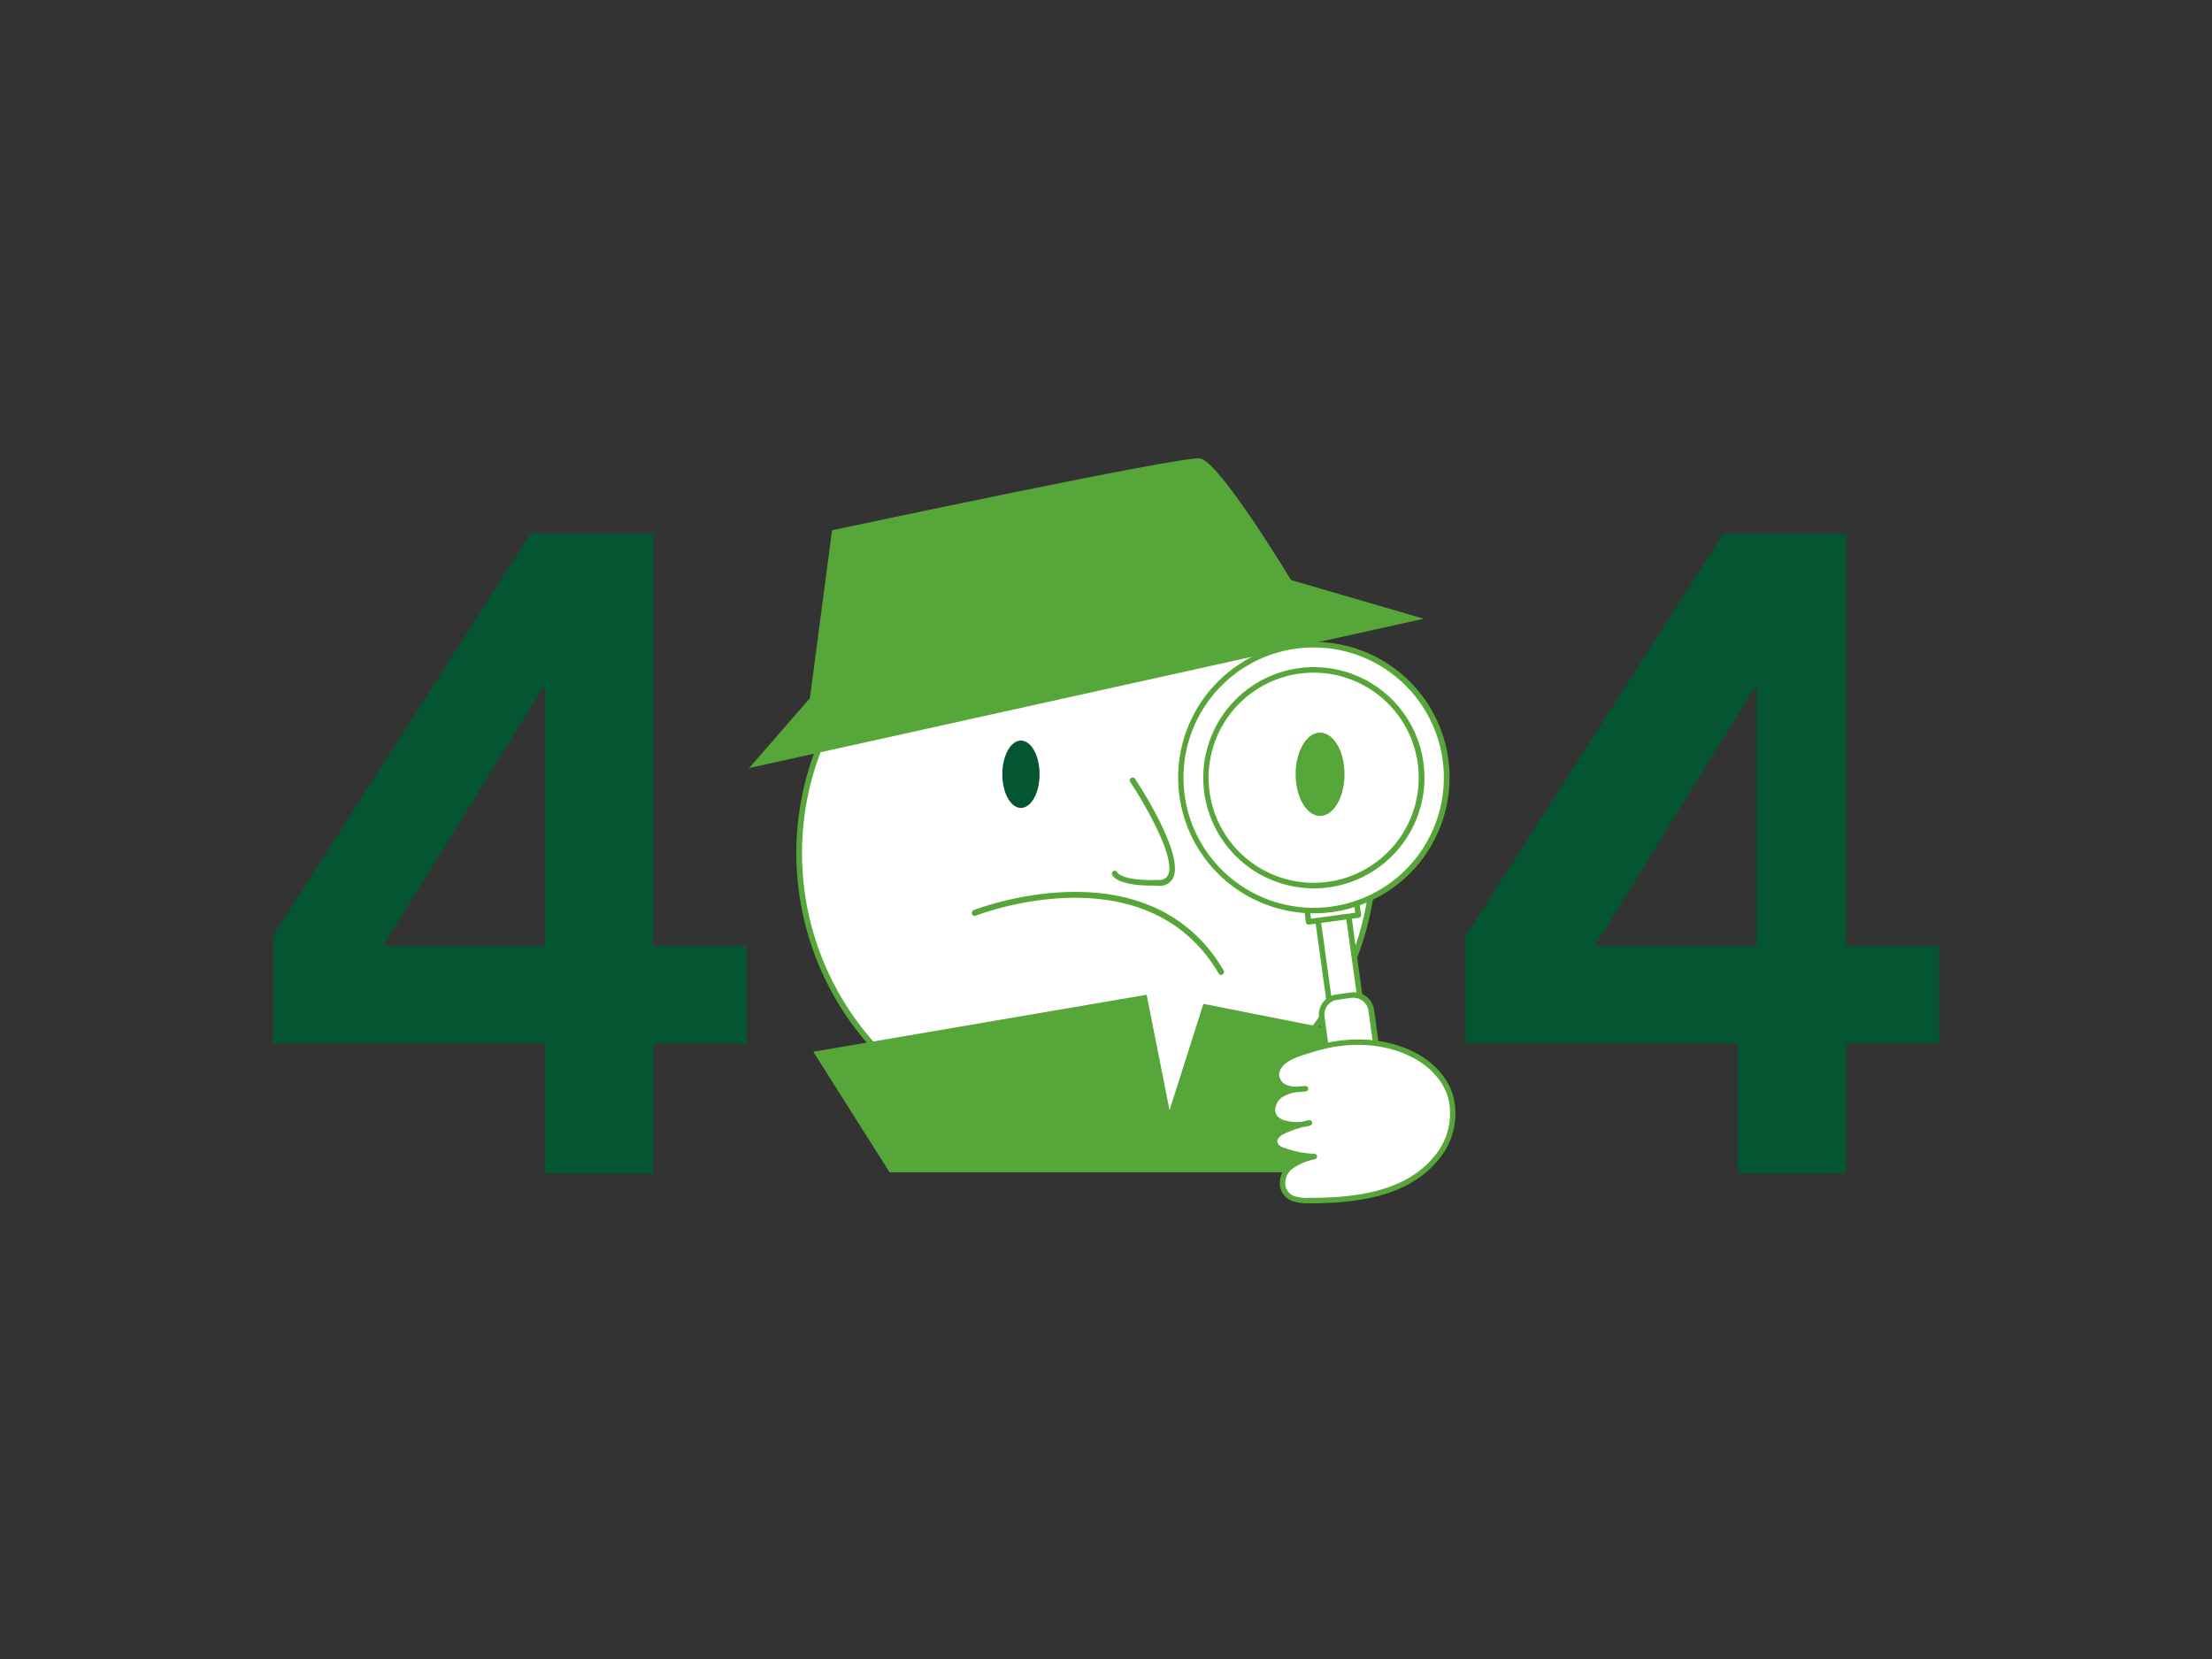 <svg viewBox="0 0 400 300" xmlns="http://www.w3.org/2000/svg"><rect x="0" y="0" width="400" height="300" fill="#333333" stroke="none"/><path d="m98.53 188.69h-49.17v-19.44l46.55-72.69h22.22v74.49h16.87v17.64h-16.87v23.52h-19.6zm0-64.36h-.33l-28.91 46.72h29.24z" fill="#045632"/><path d="m314.21 188.69h-49.16v-19.44l46.55-72.69h22.22v74.49h16.82v17.64h-16.82v23.52h-19.61zm3.42-64.36h-.33l-28.91 46.72h29.24z" fill="#045632"/><path d="m196.48 102.33a51.95 51.95 0 1 0 51.94 52 51.94 51.94 0 0 0 -51.94-52z" fill="#fff" stroke="#57A639" stroke-linecap="round" stroke-linejoin="round" stroke-width="1.03"/><ellipse cx="223.71" cy="137.38" fill="#57A639" rx="2.4" ry="3.57"/><path d="m135.46 138.89 122-27-24-7s-13-21.55-16.47-22-66.53 13-66.53 13l-4 30.36z" fill="#57A639"/><path d="m176.27 165.1s31-12.39 44.56 10.69" fill="#fff"/><path d="m220.83 176.31a.51.51 0 0 1 -.44-.26c-13.19-22.43-43.63-10.59-43.93-10.47a.52.52 0 0 1 -.39-1c.32-.12 31.57-12.29 45.21 10.91a.53.53 0 0 1 -.18.71.54.54 0 0 1 -.27.11z" fill="#57A639"/><path d="m160.86 211.99-13.79-21.8 60.28-10.31 4.14 20.89 6.12-19.24 30.84 6.09-6.27 24.37z" fill="#57A639"/><path d="m239.69 164.23h5.61a0 0 0 0 1 0 0v20.94a2.64 2.64 0 0 1 -2.64 2.64h-.33a2.64 2.64 0 0 1 -2.64-2.64v-20.94a0 0 0 0 1 0 0z" fill="#fff" transform="matrix(.991 -.137 .137 .991 -21.84 34.9)"/><path d="m243.59 188.25a3.15 3.15 0 0 1 -3.11-2.71l-2.87-20.75a.5.5 0 0 1 .43-.56l5.55-.77a.5.5 0 0 1 .37.1.47.47 0 0 1 .19.33l2.85 20.74a3.12 3.12 0 0 1 -2.68 3.54l-.32.05a3.11 3.11 0 0 1 -.41.03zm-4.92-23.1 2.8 20.25a2.15 2.15 0 0 0 2.41 1.83h.33a2.14 2.14 0 0 0 1.82-2.41l-2.8-20.25z" fill="#57A639"/><path d="m235.19 145.7h9.05v20.48h-9.05z" fill="#fff" transform="matrix(.991 -.137 .137 .991 -19.11 34.33)"/><path d="m236.64 167.21a.54.54 0 0 1 -.3-.1.45.45 0 0 1 -.19-.33l-2.81-20.3a.49.49 0 0 1 .09-.37.53.53 0 0 1 .33-.19l9-1.24a.49.49 0 0 1 .56.43l2.81 20.29a.5.5 0 0 1 -.43.56l-9 1.24zm-2.24-20.37 2.67 19.3 8-1.1-2.67-19.3z" fill="#57A639"/><rect fill="#fff" height="35.62" rx="3.2" transform="matrix(.991 -.137 .137 .991 -24.79 35.51)" width="9.05" x="240.98" y="179.98"/><path d="m246.19 216.14a3.7 3.7 0 0 1 -3.66-3.19l-4-28.95a3.68 3.68 0 0 1 .71-2.74 3.72 3.72 0 0 1 2.44-1.43l2.64-.36a3.69 3.69 0 0 1 4.16 3.15l4 29a3.7 3.7 0 0 1 -3.15 4.16l-2.64.37zm-1.36-35.71a2.31 2.31 0 0 0 -.37 0l-2.64.36a2.67 2.67 0 0 0 -1.78 1.05 2.63 2.63 0 0 0 -.52 2l4 29a2.71 2.71 0 0 0 3 2.3l2.64-.37a2.7 2.7 0 0 0 2.3-3l-4-29a2.7 2.7 0 0 0 -2.66-2.33z" fill="#57A639 "/><circle cx="237.6" cy="140.62" fill="#fff" r="24.03"/><path d="m237.58 165.15a24.54 24.54 0 1 1 24.32-27.9 24.57 24.57 0 0 1 -20.9 27.67 25.71 25.71 0 0 1 -3.42.23zm0-48.07a23.77 23.77 0 0 0 -3.25.22 23.54 23.54 0 1 0 26.54 20.09 23.58 23.58 0 0 0 -23.25-20.31z" fill="#57A639 "/><circle cx="237.6" cy="140.62" fill="#fff" r="19.52"/><path d="m237.59 160.64a20 20 0 1 1 2.75-.19 19.66 19.66 0 0 1 -2.75.19zm0-39a19.78 19.78 0 0 0 -2.65.18 19 19 0 1 0 2.65-.18z" fill="#57A639 "/><path d="m260.55 194.79a14.57 14.57 0 0 0 -4.9-4c-5.73-3-12.3-2.9-18.33-1-2.14.68-6.29 1.65-6.51 4.49a2.64 2.64 0 0 0 1.91 2.5 7.86 7.86 0 0 0 3.35.13 8.65 8.65 0 0 0 -4.53 1.14c-1.29.91-2 2.9-.94 4.11a3.39 3.39 0 0 0 1.75 1 8 8 0 0 0 4.45-.06 20.74 20.74 0 0 0 -4.55 1.43c-.88.39-1.86 1.08-1.76 2s1 1.34 1.82 1.62a18.75 18.75 0 0 0 5.35 1 10.54 10.54 0 0 0 -4.35 1.87c-2 1.68-2 4.87.71 5.78a8 8 0 0 0 2.68.31c8 0 17.58-1 23-7.66a12.43 12.43 0 0 0 2.56-11.31 10.84 10.84 0 0 0 -1.71-3.35z" fill="#fff"/><path d="m236.64 217.58a8.43 8.43 0 0 1 -2.78-.33 3.45 3.45 0 0 1 -2.38-2.63 4.36 4.36 0 0 1 1.5-4 7.46 7.46 0 0 1 2.16-1.25 18.61 18.61 0 0 1 -3-.77c-1.33-.46-2-1.14-2.15-2s.62-1.9 2-2.55l.71-.3a5.29 5.29 0 0 1 -.54-.13 3.77 3.77 0 0 1 -2-1.14 2.76 2.76 0 0 1 -.59-2.16 4 4 0 0 1 1.62-2.67 4.88 4.88 0 0 1 1-.54 3.07 3.07 0 0 1 -1.91-2.87c.23-2.92 3.84-4 6.22-4.73l.64-.19c6.68-2.11 13.33-1.74 18.71 1a15 15 0 0 1 5.07 4.18 11.47 11.47 0 0 1 1.81 3.48 12.89 12.89 0 0 1 -2.65 11.78c-5.67 6.93-15.49 7.83-23.41 7.84zm-.95-13.79a19.74 19.74 0 0 0 -3.24 1.13c-.47.21-1.54.78-1.46 1.52s.84 1 1.48 1.21a18.11 18.11 0 0 0 5.21 1 .49.49 0 0 1 .48.44.5.5 0 0 1 -.37.54 10.4 10.4 0 0 0 -4.16 1.77 3.31 3.31 0 0 0 -1.17 3.06 2.44 2.44 0 0 0 1.72 1.87 7.2 7.2 0 0 0 2.51.28c7.71 0 17.24-.86 22.64-7.47a11.9 11.9 0 0 0 2.48-10.85 10.48 10.48 0 0 0 -1.66-3.17 13.88 13.88 0 0 0 -4.73-3.9c-5.15-2.65-11.52-3-17.95-1l-.65.2c-2.12.64-5.34 1.61-5.52 3.85a2.17 2.17 0 0 0 1.58 2 4.85 4.85 0 0 0 1.79.22c.47-.05.93-.08 1.37-.11a.52.52 0 0 1 .53.46.51.51 0 0 1 -.45.54c-.45 0-.92.1-1.4.11a6.15 6.15 0 0 0 -2.89.94 3 3 0 0 0 -1.21 2 1.79 1.79 0 0 0 .36 1.39 2.91 2.91 0 0 0 1.5.82 7.68 7.68 0 0 0 3 .2c.4-.1.81-.19 1.21-.27a.5.5 0 0 1 .58.37.51.51 0 0 1 -.34.6 7.66 7.66 0 0 1 -1.24.25z" fill="#57A639"/><path d="m204.79 141s12.18 18.3 4.81 18.56-8-1.67-8-1.67" fill="#fff"/><path d="m208.28 160.14c-6.18 0-7.07-1.69-7.19-2a.53.53 0 0 1 .33-.66.52.52 0 0 1 .65.33s.9 1.55 7.51 1.31a1.69 1.69 0 0 0 1.62-.84c1.58-3.07-4.4-13.25-6.84-16.91a.52.52 0 0 1 .86-.58c.93 1.4 9 13.8 6.9 18a2.68 2.68 0 0 1 -2.5 1.41z" fill="#57A639"/><ellipse cx="238.71" cy="140.01" fill="#57A639" rx="4.42" ry="7.53"/><ellipse cx="184.62" cy="140.01" fill="#045632" rx="3.37" ry="6.09"/></svg>